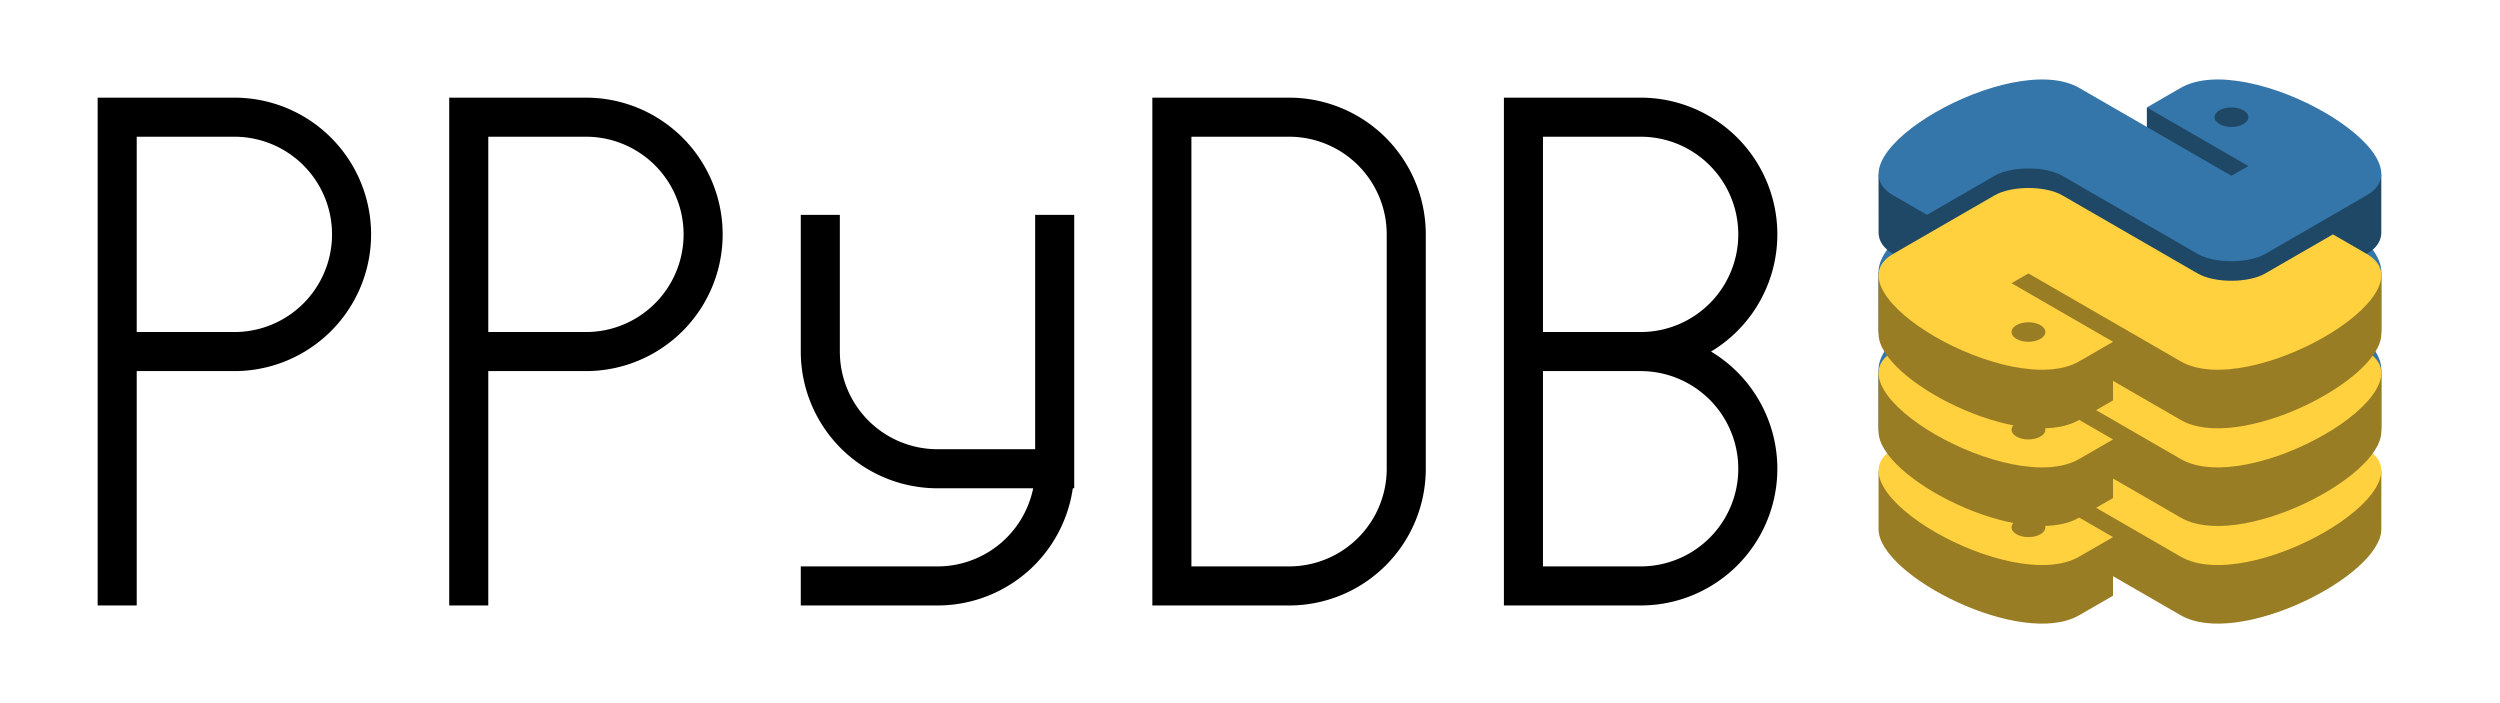 <?xml version="1.0" encoding="UTF-8"?>
<svg width="128mm" height="36mm" version="1.1" viewBox="0 0 128 36" xmlns="http://www.w3.org/2000/svg">
<g transform="translate(90)">
<path d="m19.919 17.5v-2l12.004 3.442 1.63e-4 2.96c0 0.42-0.227 0.798-0.746 1.097l-5.196 3c-0.866 0.5-2.598 0.5-3.464 0l-6.928-4c-0.866-0.5-2.598-0.5-3.464 0l-3.464 2-1.732-1c-0.519-0.3-0.746-0.678-0.746-1.097l-0.002-2.967z" fill="#1f4766"/>
<path d="m19.919 15.5 1.732-1c3.464-2 12.99 3.5 9.526 5.5l-5.196 3c-0.866 0.5-2.598 0.5-3.464 0l-6.928-4c-0.866-0.5-2.598-0.5-3.464 0l-3.464 2-1.732-1c-3.464-2 6.062-7.5 9.526-5.5l7.794 4.5 0.866-0.5z" fill="#3476aa"/>
<ellipse cx="24.249" cy="16" rx=".866" ry=".5" fill="#1f4766" fill-rule="evenodd"/>
<path d="m19.919 12.5v-2l12.004 3.442 1.63e-4 2.96c0 0.42-0.227 0.798-0.746 1.097l-5.196 3c-0.866 0.5-2.598 0.5-3.464 0l-6.928-4c-0.866-0.5-2.598-0.5-3.464 0l-3.464 2-1.732-1c-0.519-0.3-0.746-0.678-0.746-1.097l-0.002-2.967z" fill="#1f4766"/>
<path d="m19.919 10.5 1.732-1c3.464-2 12.99 3.5 9.526 5.5l-5.196 3c-0.866 0.5-2.598 0.5-3.464 0l-6.928-4c-0.866-0.5-2.598-0.5-3.464 0l-3.464 2-1.732-1c-3.464-2 6.062-7.5 9.526-5.5l7.794 4.5 0.866-0.5z" fill="#3476aa"/>
<ellipse cx="24.249" cy="11" rx=".866" ry=".5" fill="#1f4766" fill-rule="evenodd"/>
<path d="m19.919 7.5v-2l12.004 3.442 1.63e-4 2.96c0 0.42-0.227 0.798-0.746 1.097l-5.196 3c-0.866 0.5-2.598 0.5-3.464 0l-6.928-4c-0.866-0.5-2.598-0.5-3.464 0l-3.464 2-1.732-1c-0.519-0.3-0.746-0.678-0.746-1.097l-0.002-2.967z" fill="#1f4766"/>
<path d="m19.919 5.5 1.732-1c3.464-2 12.99 3.5 9.526 5.5l-5.196 3c-0.866 0.5-2.598 0.5-3.464 0l-6.928-4c-0.866-0.5-2.598-0.5-3.464 0l-3.464 2-1.732-1c-3.464-2 6.062-7.5 9.526-5.5l7.794 4.5 0.866-0.5z" fill="#3476aa"/>
<ellipse cx="24.249" cy="6" rx=".866" ry=".5" fill="#1f4766" fill-rule="evenodd"/>
<path d="m18.187 30.5-1.732 1c-2.945 1.7-10.273-2.021-10.273-4.403l4.458e-4 -2.982 7.674-3.115 8.66 4 9.408-0.906-0.001 3.003c0 2.382-7.327 6.103-10.273 4.403l-3.464-2z" fill="#997d25"/>
<path d="m18.187 27.5-1.732 1c-3.464 2-12.99-3.5-9.526-5.5l5.196-3c0.866-0.5 2.598-0.5 3.464 0l6.928 4c0.866 0.5 2.598 0.5 3.464 0l3.464-2 1.732 1c3.464 2-6.062 7.5-9.526 5.5l-7.794-4.5-0.866 0.5z" fill="#ffd13e"/>
<ellipse cx="13.856" cy="27" rx=".866" ry=".5" fill="#997d25" fill-rule="evenodd"/>
<path d="m18.187 25.5-1.732 1c-2.945 1.7-10.273-2.021-10.273-4.403l4.458e-4 -2.982 7.674-3.115 8.66 4 9.408-0.906-0.001 3.003c0 2.382-7.327 6.103-10.273 4.403l-3.464-2z" fill="#997d25"/>
<path d="m18.187 22.5-1.732 1c-3.464 2-12.99-3.5-9.526-5.5l5.196-3c0.866-0.5 2.598-0.5 3.464 0l6.928 4c0.866 0.5 2.598 0.5 3.464 0l3.464-2 1.732 1c3.464 2-6.062 7.5-9.526 5.5l-7.794-4.5-0.866 0.5z" fill="#ffd13e"/>
<ellipse cx="13.856" cy="22" rx=".866" ry=".5" fill="#997d25" fill-rule="evenodd"/>
<path d="m18.187 20.5-1.732 1c-2.945 1.7-10.273-2.021-10.273-4.403l4.458e-4 -2.982 7.674-3.115 8.66 4 9.408-0.906-0.001 3.003c0 2.382-7.327 6.103-10.273 4.403l-3.464-2z" fill="#997d25"/>
<path d="m18.187 17.5-1.732 1c-3.464 2-12.99-3.5-9.526-5.5l5.196-3c0.866-0.5 2.598-0.5 3.464 0l6.928 4c0.866 0.5 2.598 0.5 3.464 0l3.464-2 1.732 1c3.464 2-6.062 7.5-9.526 5.5l-7.794-4.5-0.866 0.5z" fill="#ffd13e"/>
<ellipse cx="13.856" cy="17" rx=".866" ry=".5" fill="#997d25" fill-rule="evenodd"/>
</g>
<g fill="none" stroke="#000" stroke-linecap="square" stroke-width="2">
<g fill="none" stroke="#000" stroke-linecap="square" stroke-width="2">
<path d="m6 30v-24h6a6 6 0 0 1 0 12h-6"/>
<path d="m24 30v-24h6a6 6 0 0 1 0 12h-6"/>
<path d="m42 12v6a6 6 0 0 0 6 6h6m0-12v12a6 6 0 0 1-6 6h-6"/>
<path d="m60 6v24h6a6 6 0 0 0 6-6v-12a6 6 0 0 0-6-6z"/>
<path d="m78 18v12h6a6 6 0 0 0 0-12h-6v-12h6a6 6 0 0 1 0 12"/>
</g>
</g>
</svg>
